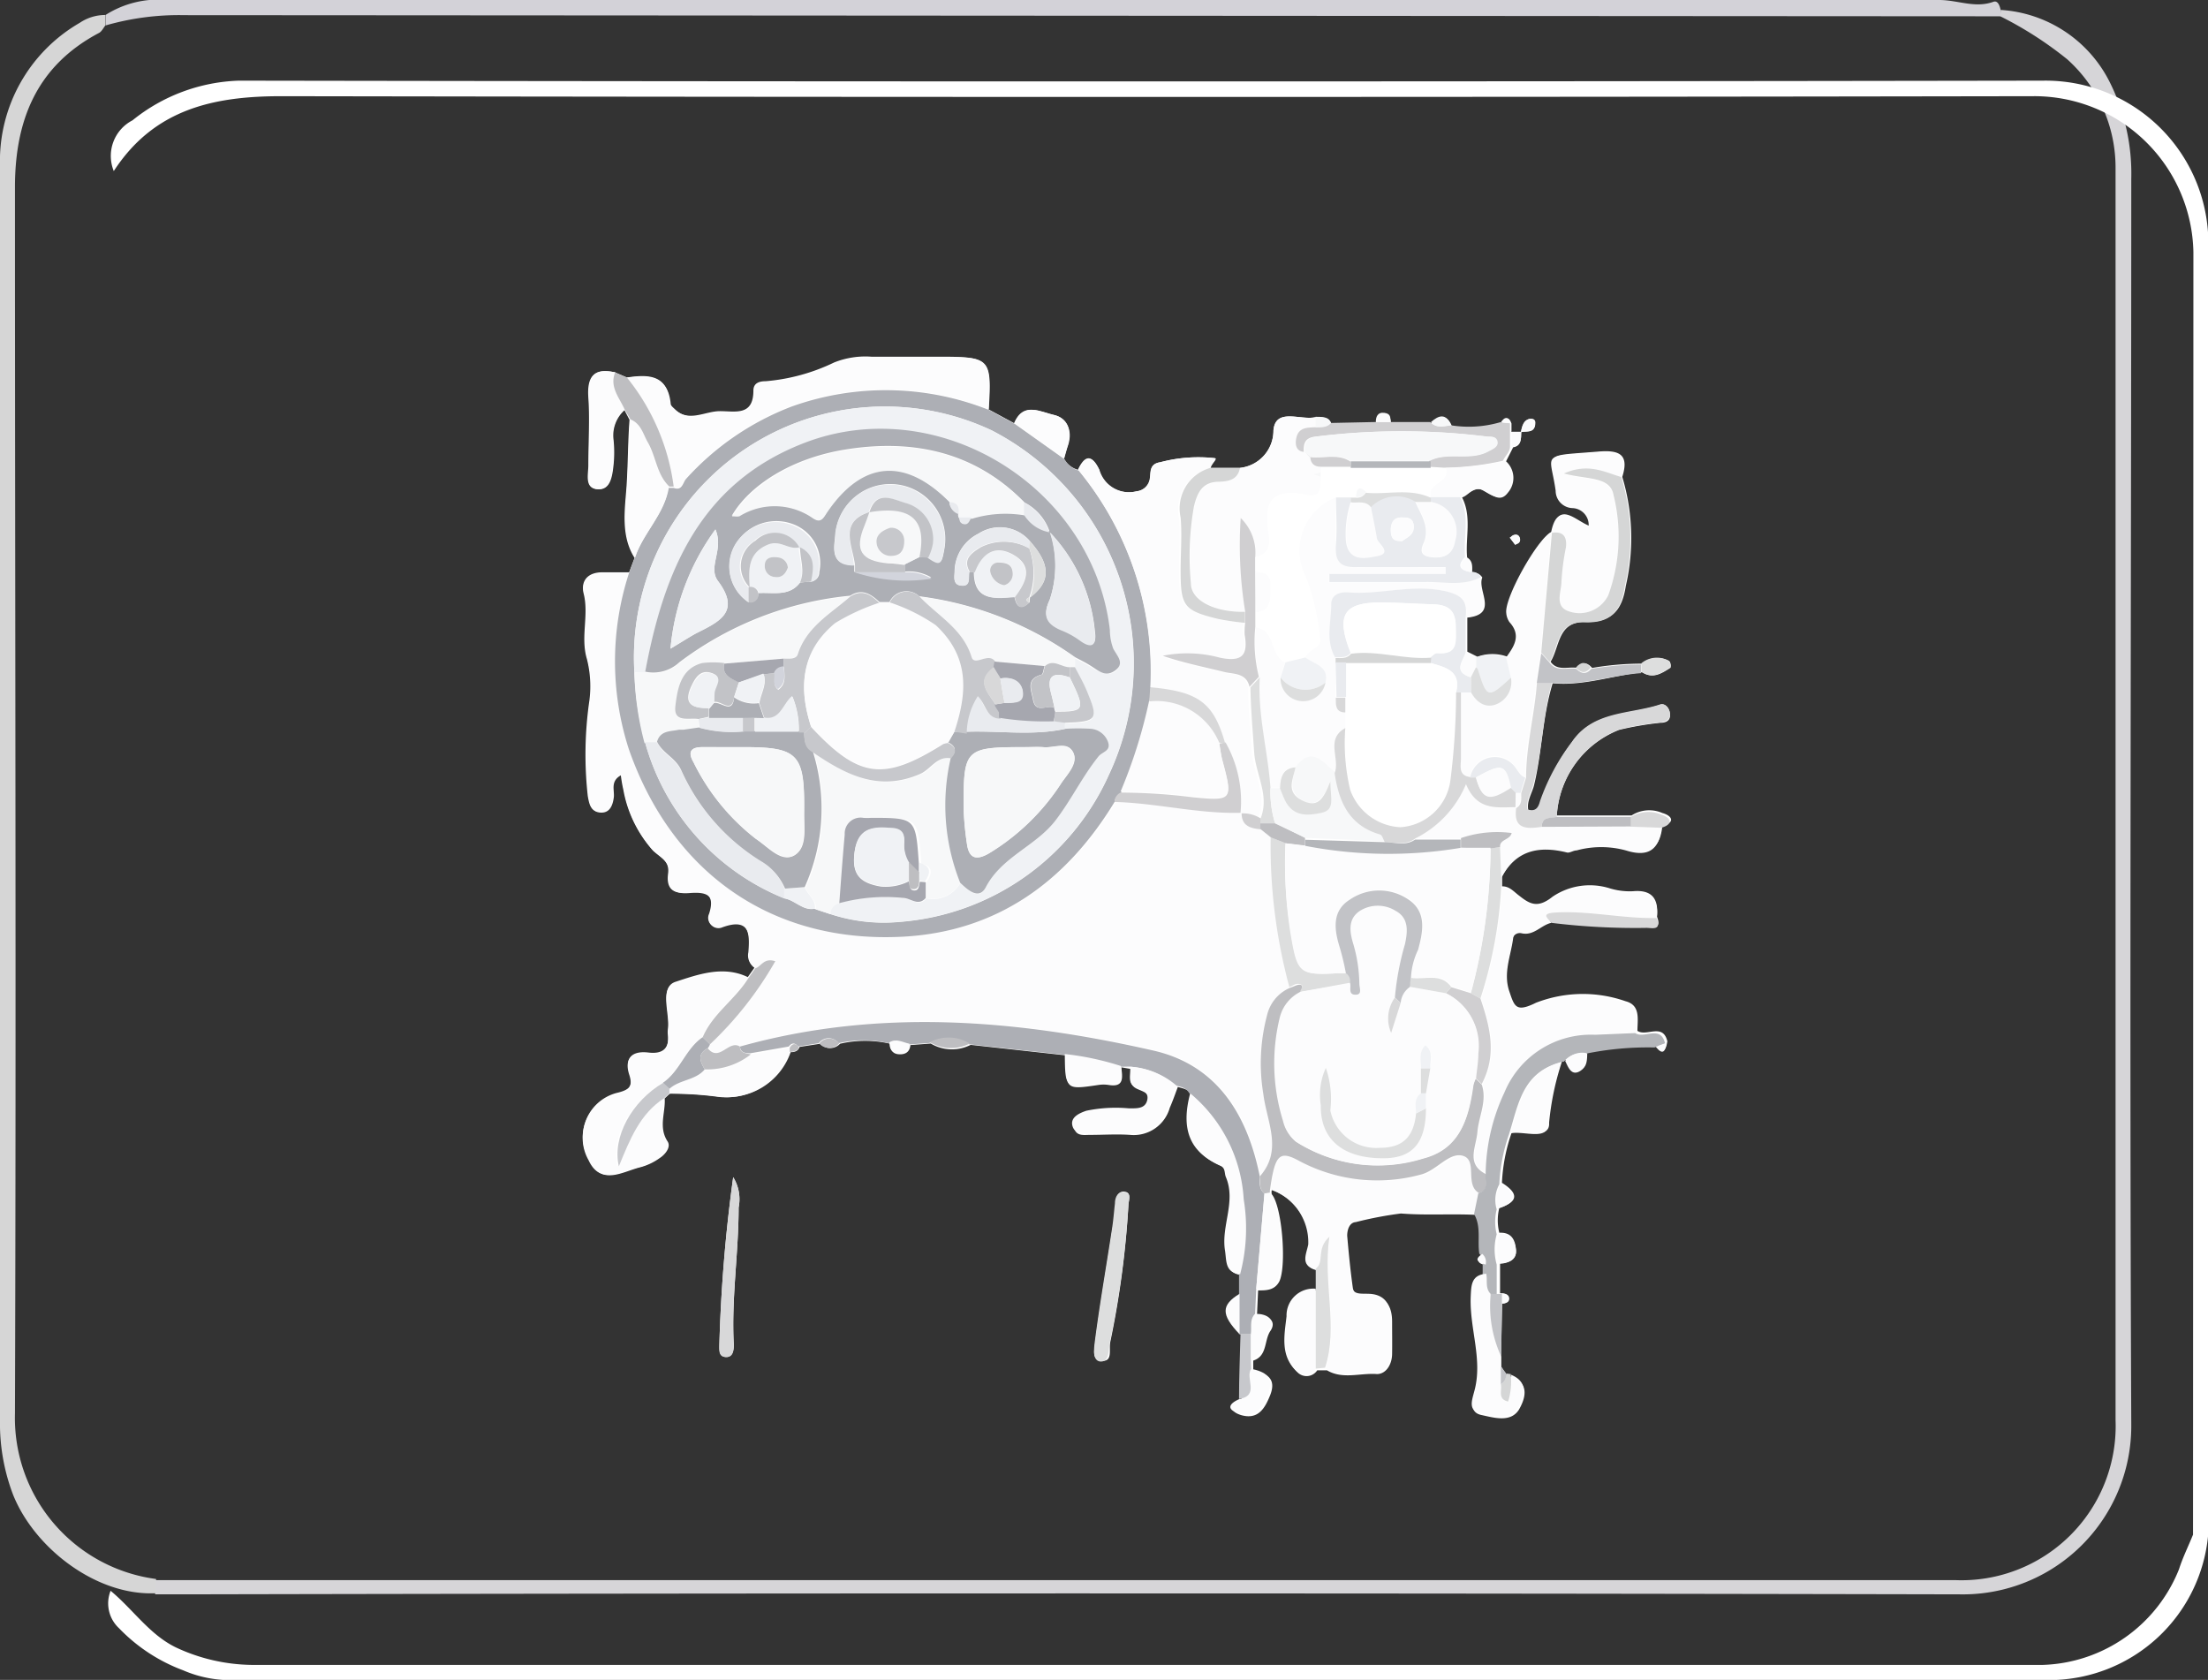 <svg xmlns="http://www.w3.org/2000/svg" viewBox="0 0 117.99 89.76"><rect x="0" y="0" width="117.99" height="89.76" fill="#333333" stroke="none"/><defs><style>.cls-1{fill:#d6d5d8;}.cls-2{fill:#d3d2d8;}.cls-3{fill:#d6d6d6;}.cls-4{fill:#fff;}.cls-5{fill:#fcfcfd;}.cls-6{fill:#adafb5;}.cls-7{fill:#bebec1;}.cls-8{fill:#e9ebef;}.cls-9{fill:#b4b6ba;}.cls-10{fill:#d5d6d6;}.cls-11{fill:#d8d8d9;}.cls-12{fill:#d0cfd1;}.cls-13{fill:#dddede;}.cls-14{fill:#c2c3c7;}.cls-15{fill:#c7c8cc;}.cls-16{fill:#f0f2f5;}.cls-17{fill:#f7f8f9;}.cls-18{fill:#a6a7af;}.cls-19{fill:#d2d4dc;}</style></defs><title>Recurso 8</title><g id="Capa_2" data-name="Capa 2"><g id="Capa_1-2" data-name="Capa 1"><path class="cls-1" d="M106.91.53a7,7,0,0,1,5.84,3.88,10.92,10.92,0,0,1,1.14,5.15c0,22.18-.1,44.35,0,66.53a9,9,0,0,1-9.17,9.1q-47.41-.1-94.82,0c-.54,0-1.08,0-1.61,0v-.76H10.6q46.94,0,93.88,0a8.24,8.24,0,0,0,8.57-8.55q0-33.46,0-66.92a7.77,7.77,0,0,0-2.58-5.79A19.67,19.67,0,0,0,106.89.87Z"/><path class="cls-2" d="M106.91.53l0,.34c-.45,0-.89,0-1.34,0L9.85.81a14.2,14.2,0,0,0-4.21.55V.8A5.25,5.25,0,0,1,8.93,0H69.2c11.48,0,23,0,34.42,0,1,0,1.91.45,2.89.1C106.76,0,106.86.31,106.91.53Z"/><path class="cls-3" d="M5.63.8v.56c-.11.14-.2.33-.34.4C2,3.5.8,6.37.8,10c0,21.84.07,43.68,0,65.52a8.68,8.68,0,0,0,7.54,8.85v.76C5.14,85.29,1.83,82.7.7,79.87a10.67,10.67,0,0,1-.7-4q0-33.48,0-67A8.53,8.53,0,0,1,4.26,1.22,2.45,2.45,0,0,1,5.63.8Z"/><path class="cls-4" d="M81.28,23.09c.29-.06.66.06.75-.36,0-.18-.06-.38-.27-.35s-.42.28-.48.7h-.51l0-.45c-.14-.39-.32-.35-.52,0a6.13,6.13,0,0,1-2.66.15c-.26-.66-.65-.56-1.08-.17H74.32c0-.22-.06-.46-.34-.49s-.43.22-.46.5l-2.39,0c-.18-.36-.51-.32-.83-.33-.79.19-2.14-.53-2.25.71a2,2,0,0,1-1.79,2H64.68c0-.21.41-.49.21-.52a7.91,7.91,0,0,0-2.9.22c-.67.12-.46.66-.58,1a.79.79,0,0,1-.68.55,1.65,1.65,0,0,1-2-1.15c-.36-.78-.73-.85-1.13,0a1.22,1.22,0,0,1-.75-.6c.07-.25.15-.5.22-.75.19-.75,0-1.41-.77-1.58s-1.62-.71-2.11.44l-1.37-.74c.16-2.73.08-2.81-2.63-2.81-1.21,0-2.41,0-3.62,0a4.49,4.49,0,0,0-2,.31,10.39,10.39,0,0,1-3.66,1c-.34,0-.65.1-.65.5,0,1.39-1,1.09-1.81,1.1s-1.66.62-2.43-.12c-.09-.09-.23-.2-.24-.31C35.69,20,34.63,20,33.5,20.17l-.63-.27c-1.15-.25-1.51.23-1.43,1.35s0,2.41,0,3.61c0,.49-.23,1.27.54,1.28.61,0,.71-.7.77-1.23a6.57,6.57,0,0,0,0-1.47,1.82,1.82,0,0,1,.61-1.54l.28.53c-.09,1.18-.08,2.38-.16,3.56s-.33,2.63.43,3.82l-.29.77H32.18c-.76,0-1.14.44-1,1.1.31,1.16-.17,2.34.18,3.52a5.91,5.91,0,0,1,.14,2.2,20.09,20.09,0,0,0-.09,5.14c.08.43.15.83.66.84s.63-.36.69-.81-.21-.88.41-1.2a7.51,7.51,0,0,0,.14.83,6.59,6.59,0,0,0,1.58,3.24c.45.4.9.58.81,1.24-.11.85.31,1.1,1.09,1s1.48,0,1.1,1.15a.51.51,0,0,0,.67.68c1.47-.52,1.52.32,1.43,1.38a.78.78,0,0,0,.33.81l-.36.51c-1.32-.64-2.69-.13-3.86.25-.89.29-.24,1.68-.4,2.57v.13c.1.8-.22,1.18-1.05,1.08s-1.3.25-1,1.14c.2.64,0,.84-.62,1A2.42,2.42,0,0,0,31.5,62c.63,1.39,1.79.59,2.75.36a3.15,3.15,0,0,0,1-.48c.31-.2.61-.59.43-.88-.51-.77-.11-1.54-.16-2.31l.28-.26a19.21,19.21,0,0,1,2.51.15,3.58,3.58,0,0,0,3.94-2.36c.21,0,.4-.05.48-.28l1.1-.17a.72.72,0,0,0,1.06,0,5.92,5.92,0,0,1,2.68,0c0,.27.09.53.44.56s.6-.1.64-.49l1.09-.08a2.21,2.21,0,0,0,2.13.07l5.08.56c0,1.85,0,1.84,1.76,1.58a1.81,1.81,0,0,1,.52,0c.86.15.75-.41.69-.94l.52.09c0,.37-.17.83.32,1.06.32.15.76.24.62.7s-.63.4-1,.42a7.71,7.71,0,0,0-2.25.13c-.35.12-.85.24-.75.77s.51.44.87.44c.71,0,1.43-.05,2.14,0a2,2,0,0,0,2.12-1.45c.16-.36.29-.74.43-1.11.28.08.58.12.74.41-.51,1.93,0,3.13,1.56,3.81.31.14.25.42.35.65.55,1.31-.26,2.6-.05,3.91.09.57,0,1.19.81,1.27l0,1.07c-1,.6-1,1.12,0,2.16l.08,0-.08,3.48c-.64.29-.62.6,0,.78.89.24,1.24-.37,1.52-1.06.36-.9-.17-1.18-.9-1.33v-.53c.77-.25.57-1.08.92-1.59s-.11-.86-.72-.82l.06-1.34c.44,0,.87,0,1.13-.47.4-.81.16-4-.4-4.67a.55.55,0,0,1,0-.22,3,3,0,0,1,2,2.94c-.1.53-.46,1.14.43,1.35l0,1.07a1.43,1.43,0,0,0-1.56,1.47c-.11,1-.35,2.08.5,2.9a.68.68,0,0,0,1.06-.1h.52c.85.5,1.78.13,2.67.2.48,0,.8-.5.81-1.06s0-1.16,0-1.74c0-.85-.34-1.36-1.24-1.4-.34,0-.79.07-.86-.42-.13-.92-.22-1.85-.3-2.77,0-.34.13-.71.46-.73a19.86,19.86,0,0,1,2.41-.46c1.39.11,2.76,0,4.14.08.39.67.17,1.42.28,2.12-.48.37-.23.5.18.57l0,.54c-.82.06-.8.65-.82,1.26-.06,1.65.65,3.28.2,5-.13.51-.33,1.06.33,1.2s1.55.42,2-.29c.29-.51.63-1.36-.37-1.76l-.24,0L80.21,73v-.53l.06-2.82c.17,0,.36-.06.35-.27s-.2-.24-.36-.28l-.1,0,0-1.61c.48,0,.9-.17.85-.73s-.27-.92-.89-.89a2.72,2.72,0,0,1,0-1.33c1.07-.34,1-.8.14-1.34a9.37,9.37,0,0,1,.52-2.68c.72-.16,2.06.39,2-.53a14.79,14.79,0,0,1,.69-3.28.3.3,0,0,1,.22-.06c.15.31.3.68.72.54s.4-.58.41-1a16.48,16.48,0,0,1,3.71-.34c.4.51.5.2.57-.21-.24-1-1.12-.23-1.6-.56,0-.6.18-1.37-.63-1.58a6.91,6.91,0,0,0-4.79.08c-1.07.53-1.15.2-1.42-.59-.35-1,.08-1.92.2-2.87a.41.41,0,0,1,.51-.33c.65.14,1-.44,1.58-.56a36.78,36.78,0,0,0,5,.27c.3,0,.89.2.59-.53.1-.93-.25-1.44-1.27-1.35a3.64,3.64,0,0,1-1.3-.17,3.55,3.55,0,0,0-3,.46c-.81.65-1.23.39-1.8-.06-.28-.21-.51-.5-.9-.49v-.53c.77-1.49,2-1.74,3.51-1.37.15,0,.34-.07.52-.11a5,5,0,0,1,2.63,0c1.17.37,1.78,0,1.9-1.21.73-.2.51-.56,0-.7a1.75,1.75,0,0,0-1.64.13h-4A5.27,5.27,0,0,1,86.52,39a16.61,16.61,0,0,1,2.22-.38c.3,0,.54-.12.5-.48s-.28-.57-.53-.48c-1.62.55-3.58.35-4.71,2a11.43,11.43,0,0,0-1.66,3.17c-.08.29-.19.61-.67.46-.1-.47.2-.92.3-1.31.44-1.81.45-3.68,1-5.47,1.64.15,3.19-.41,4.79-.59.58.38,1.05.05,1.51-.24a.42.42,0,0,0-.06-.35,1.3,1.3,0,0,0-1.47.13,15.75,15.75,0,0,0-2.66.23c-.28-.32-.54-.33-.79,0-.48-.09-1.06.19-1.43-.33.5-.82.38-2.18,1.88-2.12,1.32,0,1.93-.54,2.14-1.94a11.37,11.37,0,0,0-.19-5.82c.4-1.25-.22-1.44-1.29-1.35-3.07.25-2.49,0-2.2,2.05a.93.93,0,0,0,.91.93.9.9,0,0,1,.85,1c-.79-.29-1.68-1.4-2,.28-.76.4-2.5,3.52-2.4,4.32a1,1,0,0,0,.17.49c.65.71.25,1.3-.18,1.89a2.32,2.32,0,0,0-1.6,0l-.54-.27V33c1.7-.18.51-1.44.8-2.14a.57.57,0,0,0-.54-.27c0-.29.05-.61-.27-.8-.1-1.07.26-2.18-.27-3.21.38-.12.61-.67,1.16-.37s.9.64,1.3.1a1.2,1.2,0,0,0-.11-1.66l.38-.75C81.31,23.83,81.28,23.44,81.28,23.09ZM117.19,82c-.25.62-.55,1.22-.75,1.85a8.11,8.11,0,0,1-7.27,5.11H13.43a9.82,9.82,0,0,1-4-.92C8,87.36,7.12,86,5.91,85a1.81,1.81,0,0,0,.45,2,9.22,9.22,0,0,0,3.43,2.25,6.33,6.33,0,0,0,2.73.52q48.54,0,97.08,0A8.53,8.53,0,0,0,118,82V13.44a8.7,8.7,0,0,0-8.82-9.13q-48.21.08-96.42,0A9.52,9.52,0,0,0,7.08,6.43a2.14,2.14,0,0,0-1,2.71c2.14-3.29,5.29-4,8.94-4q46.8.08,93.61,0a8.5,8.5,0,0,1,8.58,8.33Q117.2,47.7,117.19,82ZM60.3,64.39c0-.27.21-.7-.26-.72-.3,0-.39.3-.43.58,0,.49-.09,1-.17,1.45-.3,2-.64,3.93-.9,5.9,0,.37-.3,1.05.32,1.11s.39-.58.47-1A49.44,49.44,0,0,0,60.3,64.39ZM39.18,62.9a82.51,82.51,0,0,0-.74,9c0,.27,0,.6.36.61s.42-.4.41-.69c-.13-2.44.26-4.86.26-7.3A2.23,2.23,0,0,0,39.18,62.9Zm41.5-34.17.29.38c.08-.06.22-.11.25-.2s0-.35-.22-.34S80.79,28.67,80.68,28.73Z"/><path class="cls-5" d="M40.36,51.74a.78.78,0,0,1-.33-.81c.09-1.06,0-1.9-1.43-1.38a.51.51,0,0,1-.67-.68c.38-1.14-.31-1.21-1.1-1.15s-1.2-.2-1.09-1c.09-.66-.36-.84-.81-1.24a6.59,6.59,0,0,1-1.58-3.24,7.51,7.51,0,0,1-.14-.83c-.62.32-.36.82-.41,1.2s-.19.83-.69.81-.58-.41-.66-.84a20.09,20.09,0,0,1,.09-5.14,5.91,5.91,0,0,0-.14-2.2c-.35-1.18.13-2.36-.18-3.52-.18-.66.2-1.11,1-1.1h1.47a15.24,15.24,0,0,0,0,9.42c2.31,6.64,7.62,10.42,14.64,10,5-.27,8.72-2.94,11.31-7.2,2.25.06,4.46.64,6.73.58h0c0,.67.51.8,1,.85l.6.48a29.06,29.06,0,0,0,1,8,2.11,2.11,0,0,0-1.23,1.46,10,10,0,0,0-.2,4.22c.18,1.48,1.06,3-.19,4.4-.63-3.3-2.28-5.94-5.66-6.72-7.33-1.67-14.73-2.29-22.12-.22-.6-.38-1.1.86-1.72.09a.72.72,0,0,0,.12-.21,19,19,0,0,0,3.49-4.44C40.81,51.16,40.68,51.65,40.36,51.74Z"/><path class="cls-6" d="M59.56,42.85c-2.59,4.26-6.28,6.93-11.31,7.2-7,.37-12.33-3.41-14.64-10a15.24,15.24,0,0,1,0-9.42c.1-.26.19-.52.29-.77.43-1.35,1.6-2.34,1.81-3.79H36c.46.18.49-.29.66-.48a14.62,14.62,0,0,1,5.65-3.87,14.92,14.92,0,0,1,10.55.19l1.37.74,2.66,1.89a1.22,1.22,0,0,0,.75.6,16.94,16.94,0,0,1,3.85,11.62l-.06.76a27,27,0,0,1-1.53,4.87A.56.56,0,0,0,59.56,42.85ZM41.9,48c.57.09,1,.67,1.61.56l.79.26a9.12,9.12,0,0,0,3.8.44,13.37,13.37,0,0,0,11.15-7.84A14,14,0,0,0,53,23,13.41,13.41,0,0,0,33.9,35.93a16.19,16.19,0,0,0,.57,3.73A12.62,12.62,0,0,0,41.9,48Z"/><path class="cls-5" d="M61.47,36.72A16.94,16.94,0,0,0,57.62,25.1c.4-.82.77-.75,1.13,0a1.65,1.65,0,0,0,2,1.15.79.79,0,0,0,.68-.55c.12-.38-.09-.92.58-1a7.91,7.91,0,0,1,2.9-.22c.2,0-.18.31-.21.52A2.25,2.25,0,0,0,63,27.64c.09.92,0,1.86,0,2.8,0,1.92.19,2.17,2,2.62a13.87,13.87,0,0,0,1.44.21,3.75,3.75,0,0,0,0,.67c.2,1.11-.15,1.48-1.33,1.23a6.67,6.67,0,0,0-3.05-.1c1.07.37,2.18.59,3.27.86.52.13,1.2,0,1.37.8,0,1.14.11,2.29.19,3.43s.85,2.33.33,3.56a1.75,1.75,0,0,0-1.06-.3h0a6.39,6.39,0,0,0-.8-3.76C64.85,37.54,64.06,37,61.47,36.72Z"/><path class="cls-5" d="M78.93,64.83c-1.38,0-2.75,0-4.14-.08a19.86,19.86,0,0,0-2.41.46c-.33,0-.49.39-.46.73.08.92.17,1.85.3,2.77.07.49.52.4.86.42.9,0,1.26.55,1.24,1.4,0,.58,0,1.16,0,1.74s-.33,1.09-.81,1.06c-.89-.07-1.82.3-2.67-.2.72-2.26-.13-4.52.23-7-.71.66-.24,1.34-.73,1.71-.89-.21-.53-.82-.43-1.35a3,3,0,0,0-2-2.94c.26-1.84.49-2.08,1.5-1.55a8.85,8.85,0,0,0,6.63.79c.8-.21,1.4-1.08,2.1-1,.93.15.14,1.5.92,2Z"/><path class="cls-5" d="M82.9,49.31c-.55.12-.93.7-1.58.56a.41.41,0,0,0-.51.33c-.12.95-.55,1.87-.2,2.87.27.79.35,1.12,1.42.59a6.91,6.91,0,0,1,4.79-.08c.81.21.6,1,.63,1.58l-2.14.09a5,5,0,0,0-4.85,3.09,10.48,10.48,0,0,0-1,4.37c-1.09-.55-.53-1.49-.46-2.26s.53-1.65.23-2.53c.83-1.54.44-3.06-.08-4.57a22.88,22.88,0,0,0,1.12-5.91c.39,0,.62.28.9.49.57.45,1,.71,1.8.06a3.55,3.55,0,0,1,3-.46,3.64,3.64,0,0,0,1.3.17c1-.09,1.37.42,1.27,1.35-1.82,0-3.6-.4-5.43-.29C82.36,48.81,82.66,49,82.9,49.31Z"/><path class="cls-6" d="M39.54,55.92c7.39-2.07,14.79-1.45,22.12.22,3.38.78,5,3.42,5.66,6.72,0,.31-.06.67.25.91l-.44,5.09-.06,1.34c-.31.31-.17.72-.23,1.09l-.55,0-.08,0,0-2.16,0-1.07a9.57,9.57,0,0,0,.19-4,7.94,7.94,0,0,0-2.86-5.66c-.16-.29-.46-.33-.74-.41a4.16,4.16,0,0,0-2.47-1L59.87,57a15,15,0,0,0-3-.64l-5.08-.56a2.13,2.13,0,0,0-2.13-.07l-1.09.08c-.36,0-.7-.31-1.08-.07a5.92,5.92,0,0,0-2.68,0,.66.66,0,0,0-1.06,0l-1.1.18c-.18-.23-.35-.2-.5,0l-2.06.36C39.88,56.27,39.58,56.28,39.54,55.92Z"/><path class="cls-5" d="M79.14,30.84c-.29.7.9,2-.8,2.14.1-.87-.14-1.19-1.16-1.41-1.77-.37-3.44.23-5.15.08-.44,0-.87.15-.87.62,0,.95-.32,1.94.2,2.85v2.16c0,.38,0,.78.53.79v.8c-1.08.59-.27,1.63-.57,2.41-.64-.53-1.24-1.43-2.11-.28-.68,0-.81.52-.83,1.08h-.51c-.14-2-.69-3.9-.57-5.9a7.75,7.75,0,0,1-.19-2.67c1.07.17.73,1.51,1.56,1.87l-.26.81a1.21,1.21,0,0,0,2.4.27c.2-.88-.6-1-1.07-1.34.12-.45.85-.51.77-1a12.4,12.4,0,0,0-.75-3.3,3.05,3.05,0,0,1,1.6-4.26c0,.84,0,1.69,0,2.53s.24,1.28,1.19,1.23c1.56-.06,3.11,0,4.67,0v.37H71v.43c1.7,0,3.4,0,5.1,0C77.13,31.07,78.17,31.35,79.14,30.84Z"/><path class="cls-5" d="M52.84,21.87a14.92,14.92,0,0,0-10.55-.19,14.62,14.62,0,0,0-5.65,3.87c-.17.19-.2.66-.66.48a11.6,11.6,0,0,0-2.48-5.85c1.13-.14,2.19-.15,2.34,1.39,0,.11.15.22.24.31.77.74,1.62.13,2.43.12s1.81.29,1.81-1.1c0-.4.31-.48.65-.5a10.39,10.39,0,0,0,3.66-1,4.49,4.49,0,0,1,2-.31c1.21,0,2.41,0,3.62,0C52.92,19.06,53,19.14,52.84,21.87Z"/><path class="cls-5" d="M66.26,25a2,2,0,0,0,1.79-2c.11-1.24,1.46-.52,2.25-.71v.56c-.44,0-.91,0-1,.58-.08.39,0,.7.49.74l.26.28c0,.35.23.49.55.52v.27l-.35.13.35.14c0,.47.06,1.08-.74.93-1.74-.35-2.37.25-2.06,2,.12.66,0,1.15-.7,1.32a2.58,2.58,0,0,0-.78-2.06,21.94,21.94,0,0,0,.24,5c-1.55,0-2.85-.57-2.89-1.52a15.26,15.26,0,0,1,.16-4.1c.19-.8.48-1.29,1.36-1.33C65.64,25.71,66.15,25.63,66.26,25Z"/><path class="cls-5" d="M35.47,58.68c.05.77-.35,1.54.16,2.31.18.29-.12.68-.43.88a3.15,3.15,0,0,1-1,.48c-1,.23-2.12,1-2.75-.36a2.42,2.42,0,0,1,1.56-3.55c.6-.18.82-.38.62-1-.29-.89.14-1.25,1-1.14s1.15-.28,1.05-1.08v-.13c.16-.89-.49-2.28.4-2.57,1.17-.38,2.54-.89,3.86-.25-.72,1.13-1.91,1.9-2.45,3.17-.92.62-1.2,1.8-2.12,2.43-1.68,1-2.75,2.91-2.38,4.47C33.64,60.88,34.18,59.51,35.47,58.68Z"/><path class="cls-5" d="M80.48,35.13c.43-.59.83-1.18.18-1.89a1,1,0,0,1-.17-.49c-.1-.8,1.64-3.92,2.4-4.32l0,0-.57,6.4-.24,1.58c-.12,1.7-.61,3.36-.58,5.08-.31-.11-.41-.42-.61-.64a1.35,1.35,0,0,0-2.34.64c-.66-.09-.49-.61-.5-1,0-1.18,0-2.35,0-3.52h.54c.29.48.7.83,1.27.66a1.28,1.28,0,0,0,.86-1.45Z"/><path class="cls-5" d="M82.89,28.43c.34-1.68,1.23-.57,2-.28a.9.9,0,0,0-.85-1,.93.93,0,0,1-.91-.93c-.29-2.06-.87-1.8,2.2-2.05,1.07-.09,1.69.1,1.29,1.35-.89-.26-1.76-.77-3.07-.19,1.21.33,2.47.16,2.65,1.14a9.19,9.19,0,0,1-.28,5.37,1.71,1.71,0,0,1-2.06.87c-.85-.25-.42-1.05-.44-1.6a13.07,13.07,0,0,1,.24-1.84c.06-.54-.13-.87-.75-.77Z"/><path class="cls-7" d="M67.57,63.77c-.31-.24-.21-.6-.25-.91,1.25-1.41.37-2.92.19-4.4a10,10,0,0,1,.2-4.22,2.11,2.11,0,0,1,1.23-1.46c.2-.06.43-.21.58-.15s0,.27,0,.41a2.09,2.09,0,0,0-1.09,1.29,10.29,10.29,0,0,0,.17,5.53A2,2,0,0,0,69.25,61a8.14,8.14,0,0,0,6.79.91c2-.51,2.43-2.16,2.67-3.9a2,2,0,0,1,.14-.38l.33.32c.3.88-.16,1.69-.23,2.53s-.63,1.71.46,2.26c-.07.37.22.87-.39,1-.78-.47,0-1.82-.92-2-.7-.12-1.3.75-2.1,1A8.85,8.85,0,0,1,69.37,62c-1-.53-1.24-.29-1.5,1.55a.55.55,0,0,0,0,.22Z"/><path class="cls-8" d="M79.14,30.84c-1,.51-2,.23-3,.26-1.7,0-3.4,0-5.1,0v-.43h6.21v-.37c-1.56,0-3.11,0-4.67,0-1,.05-1.26-.32-1.19-1.23s0-1.69,0-2.53h.8v.25a5.48,5.48,0,0,0-.27,2.09c.11,1.13,1,.93,1.62.81.91-.16.11-.62,0-.95-.09-.56-.21-1.12-.32-1.69a1.9,1.9,0,0,1,2.39-.28c.26.64.72,1.2.55,2-.08.34-.53.89.31,1,.68.09,1.14-.15,1.25-.85a1.61,1.61,0,0,0-1.3-2.09v-.28l1.6,0c.53,1,.17,2.14.27,3.21-.43.44-.31.7.27.8A.57.57,0,0,1,79.14,30.84Zm-4.21-1.93c.24-.18.66-.32.62-.8s-.34-.46-.67-.46-.57.3-.56.69S74.42,28.94,74.93,28.91Z"/><path class="cls-9" d="M79,63.75c.61-.17.32-.67.39-1a10.48,10.48,0,0,1,1-4.37,5,5,0,0,1,4.85-3.09l2.14-.09c.48.33,1.36-.46,1.6.56l-.57.21a16.48,16.48,0,0,0-3.71.34,1.16,1.16,0,0,0-1.13.42.3.3,0,0,0-.22.06c-2,.52-2.22,2.25-2.71,3.81a9.37,9.37,0,0,0-.52,2.68,1.74,1.74,0,0,0-.14,1.34,2.72,2.72,0,0,0,0,1.33,3,3,0,0,0,0,1.62c0,.54,0,1.07,0,1.61h-.51c-.31-.31-.16-.72-.24-1.08l0-.54a.57.57,0,0,0-.18-.57c-.11-.7.11-1.45-.28-2.12Z"/><path class="cls-5" d="M88.78,44.23c-.12,1.21-.73,1.58-1.9,1.21a5,5,0,0,0-2.63,0c-.18,0-.37.15-.52.11-1.5-.37-2.74-.12-3.51,1.37l-.06-1.65c0-.42.53-.37.62-.75a6,6,0,0,0-2.71.27l-2.43,0a5.67,5.67,0,0,0,2.71-2.9C79,43.38,80,43.16,81,43.16c-.16,1.16.56,1.14,1.37,1h4.75Z"/><path class="cls-10" d="M82.93,28.47c.62-.1.81.23.75.77a13.07,13.07,0,0,0-.24,1.84c0,.55-.41,1.35.44,1.6a1.71,1.71,0,0,0,2.06-.87,9.19,9.19,0,0,0,.28-5.37c-.18-1-1.44-.81-2.65-1.14,1.31-.58,2.18-.07,3.07.19a11.37,11.37,0,0,1,.19,5.82c-.21,1.4-.82,2-2.14,1.94-1.5-.06-1.38,1.3-1.88,2.12l-.45-.5Z"/><path class="cls-11" d="M82.39,44.18c-.81.12-1.53.14-1.37-1h0c.33-.19.27-.5.27-.8l.26-.83c0-1.72.46-3.38.58-5.08l.8,0c-.5,1.79-.51,3.66-1,5.47-.1.39-.4.84-.3,1.31.48.15.59-.17.67-.46A11.43,11.43,0,0,1,84,39.64c1.13-1.67,3.09-1.47,4.71-2,.25-.09.49.19.53.48s-.2.44-.5.48a16.61,16.61,0,0,0-2.22.38,5.27,5.27,0,0,0-3.33,4.69C82.87,43.74,82.39,43.59,82.39,44.18Z"/><path class="cls-5" d="M63.6,58.42a7.94,7.94,0,0,1,2.86,5.66,9.57,9.57,0,0,1-.19,4c-.82-.08-.72-.7-.81-1.27-.21-1.31.6-2.6.05-3.91-.1-.23,0-.51-.35-.65C63.58,61.55,63.09,60.35,63.6,58.42Z"/><path class="cls-8" d="M78.61,37h-.8c.28-1.15-.55-1.34-1.35-1.57V35.1c.11-.07.22-.21.32-.2,1.13.1,1-.67,1-1.39s-.21-1.2-1.21-1.22-1.84-.09-2.76-.1c-2,0-2.45.65-1.64,2.7-.22.28-.53.22-.83.23-.52-.91-.2-1.9-.2-2.85,0-.47.43-.65.87-.62,1.71.15,3.38-.45,5.15-.08,1,.22,1.26.54,1.16,1.41v1.88c-.14.48-.7,1,.26,1.33Z"/><path class="cls-5" d="M79.42,68.06c.08.36-.07.77.24,1.08a6.42,6.42,0,0,0,.56,3.34V74c.08.32-.19.8.39.93a3.58,3.58,0,0,0,.14-1.47c1,.4.66,1.25.37,1.76-.42.71-1.31.43-2,.29s-.46-.69-.33-1.2c.45-1.67-.26-3.3-.2-5C78.62,68.71,78.6,68.12,79.42,68.06Z"/><path class="cls-5" d="M60.39,57a4.16,4.16,0,0,1,2.47,1c-.14.37-.27.75-.43,1.11a2,2,0,0,1-2.12,1.45c-.71-.06-1.43,0-2.14,0-.36,0-.78,0-.87-.44s.4-.65.75-.77a7.71,7.71,0,0,1,2.25-.13c.4,0,.88.05,1-.42s-.3-.55-.62-.7C60.22,57.87,60.44,57.41,60.39,57Z"/><path class="cls-5" d="M35.75,26c-.21,1.45-1.38,2.44-1.81,3.79-.76-1.19-.5-2.62-.43-3.82s.07-2.38.16-3.56c.57.21.67.78.93,1.23C35,24.42,35.07,25.38,35.75,26Z"/><path class="cls-12" d="M69.76,24.15c-.48,0-.57-.35-.49-.74.12-.58.59-.56,1-.58s.6,0,.83-.23l2.39-.05h2.94c.31.34.7.22,1.08.17a6,6,0,0,0,2.66-.16l.52.05c0,.15,0,.3,0,.45s0,.54,0,.81-.26.5-.38.75a15.15,15.15,0,0,1-3.15.37l-.8-.05v-.32c1-.51,2.14,0,3.12-.49.23-.13.53-.19.5-.52s-.32-.25-.53-.28a36.94,36.94,0,0,0-9.16,0c-.56.06-.64.37-.62.82Z"/><path class="cls-5" d="M33.39,21.9a1.82,1.82,0,0,0-.61,1.54,6.57,6.57,0,0,1,0,1.47c-.06.53-.16,1.24-.77,1.23-.77,0-.53-.79-.54-1.28,0-1.2.05-2.41,0-3.61s.28-1.6,1.43-1.35C32.56,20.69,33.11,21.26,33.39,21.9Z"/><path class="cls-5" d="M40.12,56.34,42.18,56c0,.07,0,.15,0,.23a3.58,3.58,0,0,1-3.94,2.36,19.21,19.21,0,0,0-2.51-.15c0-.08,0-.16,0-.24.55-.5,1.4-.45,1.89-1A3.77,3.77,0,0,0,40.12,56.34Z"/><path class="cls-10" d="M66.26,25c-.11.64-.62.72-1.1.74-.88,0-1.17.53-1.36,1.33a15.26,15.26,0,0,0-.16,4.1c0,.95,1.34,1.56,2.89,1.52,0,.2,0,.4,0,.59a13.87,13.87,0,0,1-1.44-.21c-1.86-.45-2-.7-2-2.62,0-.94.08-1.88,0-2.8A2.25,2.25,0,0,1,64.68,25Z"/><path class="cls-13" d="M60.3,64.39a49.44,49.44,0,0,1-1,7.36c-.08.38,0,1-.47,1s-.37-.74-.32-1.11c.26-2,.6-3.93.9-5.9.08-.48.12-1,.17-1.45,0-.28.13-.6.43-.58C60.51,63.69,60.32,64.12,60.3,64.39Z"/><path class="cls-11" d="M39.18,62.9a2.23,2.23,0,0,1,.29,1.62c0,2.44-.39,4.86-.26,7.3,0,.29,0,.7-.41.69s-.36-.34-.36-.61A82.51,82.51,0,0,1,39.18,62.9Z"/><path class="cls-5" d="M70.31,73.13a.68.68,0,0,1-1.06.1c-.85-.82-.61-1.92-.5-2.9a1.43,1.43,0,0,1,1.56-1.47Z"/><path class="cls-5" d="M77.26,25a15.15,15.15,0,0,0,3.15-.37,1.2,1.2,0,0,1,.11,1.66c-.4.54-.9.11-1.3-.1s-.78.25-1.16.37l-1.6,0C76.2,25.75,77.5,25.77,77.26,25Z"/><path class="cls-7" d="M33.39,21.9c-.28-.64-.83-1.21-.52-2l.63.27A11.67,11.67,0,0,1,36,26h-.23c-.68-.64-.71-1.6-1.15-2.36-.26-.45-.36-1-.93-1.23Z"/><path class="cls-5" d="M80.71,60.56c.49-1.56.74-3.29,2.71-3.81A14.79,14.79,0,0,0,82.73,60C82.77,61,81.43,60.4,80.71,60.56Z"/><path class="cls-5" d="M67.57,63.77l.29-.05c.56.66.8,3.86.4,4.67-.26.51-.69.46-1.13.47C67.28,67.16,67.42,65.47,67.57,63.77Z"/><path class="cls-13" d="M80.16,45.26l.06,1.65v.53a23.29,23.29,0,0,1-1.11,5.91l-.51-.28a30.13,30.13,0,0,0,1.05-7.73Z"/><path class="cls-13" d="M70.31,73.13V68.86c0-.35,0-.71,0-1.07.49-.37,0-1.05.73-1.71-.36,2.53.49,4.79-.23,7Z"/><path class="cls-5" d="M56.87,24.5l-2.66-1.89c.49-1.15,1.41-.6,2.11-.44s1,.83.77,1.58C57,24,56.94,24.25,56.87,24.5Z"/><path class="cls-7" d="M37.55,55.42c.54-1.27,1.73-2,2.45-3.17l.36-.51c.32-.09.45-.58,1.07-.38a19,19,0,0,1-3.49,4.44Z"/><path class="cls-14" d="M82.92,36.49l-.8,0,.24-1.58.45.5c.37.52,1,.24,1.43.33.28.29.54.29.79,0a15.75,15.75,0,0,1,2.66-.23c0,.15,0,.31,0,.46C86.11,36.08,84.56,36.64,82.92,36.49Z"/><path class="cls-5" d="M56.9,56.32a15,15,0,0,1,3,.64c.06.52.17,1.08-.69.93a1.81,1.81,0,0,0-.52,0C56.92,58.16,56.92,58.17,56.9,56.32Z"/><path class="cls-11" d="M82.9,49.31c-.24-.29-.54-.5.19-.55,1.83-.11,3.61.33,5.43.29.3.73-.29.51-.59.53A36.78,36.78,0,0,1,82.9,49.31Z"/><path class="cls-15" d="M35.77,58.18c0,.08,0,.16,0,.24l-.28.26c-1.29.83-1.83,2.2-2.42,3.64-.37-1.56.7-3.49,2.38-4.47Z"/><path class="cls-5" d="M66.86,73.14c.73.15,1.26.43.9,1.33-.28.69-.63,1.3-1.52,1.06-.65-.18-.67-.49,0-.78C67.34,74.58,66.52,73.63,66.86,73.14Z"/><path class="cls-16" d="M80.48,35.13c.09.36.17.72.26,1.08-1.24,1.13-1.27,1.12-1.77-.46,0,0-.07-.06-.1-.09v-.53A2.32,2.32,0,0,1,80.48,35.13Z"/><path class="cls-7" d="M82.39,44.18c0-.59.48-.44.8-.53h4c0,.17,0,.34,0,.51Z"/><path class="cls-15" d="M66.86,73.14c-.34.49.48,1.44-.65,1.61,0-1.16.05-2.32.08-3.48l.55,0,0,1.32Z"/><path class="cls-5" d="M66.87,72.61l0-1.32c.06-.37-.08-.78.23-1.09.61,0,1.07.3.72.82S67.64,72.36,66.87,72.61Z"/><path class="cls-11" d="M87.14,44.17c0-.17,0-.34,0-.51a1.75,1.75,0,0,1,1.64-.13c.47.14.69.5,0,.7Z"/><path class="cls-5" d="M80.12,67.53a3,3,0,0,1,0-1.62c.62,0,.84.4.89.89S80.6,67.51,80.12,67.53Z"/><path class="cls-14" d="M80.22,72.48a6.42,6.42,0,0,1-.56-3.34h.51l.09,0c0,.19,0,.37,0,.55Z"/><path class="cls-5" d="M66.24,69.13l0,2.16C65.24,70.25,65.25,69.73,66.24,69.13Z"/><path class="cls-13" d="M87.71,35.9c0-.15,0-.31,0-.46a1.3,1.3,0,0,1,1.47-.13.42.42,0,0,1,.06.35C88.76,36,88.29,36.28,87.71,35.9Z"/><path class="cls-7" d="M49.69,55.69a2.13,2.13,0,0,1,2.13.07A2.21,2.21,0,0,1,49.69,55.69Z"/><path class="cls-5" d="M80.05,64.58a1.74,1.74,0,0,1,.14-1.34C81,63.78,81.12,64.24,80.05,64.58Z"/><path class="cls-5" d="M83.64,56.69a1.16,1.16,0,0,1,1.13-.42c0,.38,0,.81-.41,1S83.79,57,83.64,56.69Z"/><path class="cls-5" d="M78.88,35.13v.53l-.27.53c-1-.28-.4-.85-.26-1.33Z"/><path class="cls-10" d="M80.73,73.42a3.58,3.58,0,0,1-.14,1.47c-.58-.13-.31-.61-.39-.93.23-.12.26-.34.29-.57Z"/><path class="cls-5" d="M47.52,55.7c.38-.24.72,0,1.08.07,0,.39-.27.52-.64.49S47.55,56,47.52,55.7Z"/><path class="cls-7" d="M43.78,55.76a.66.66,0,0,1,1.06,0A.72.72,0,0,1,43.78,55.76Z"/><path class="cls-5" d="M81.28,23.09c.06-.43.18-.67.48-.71s.31.17.27.35C81.94,23.15,81.57,23,81.28,23.09Z"/><path class="cls-17" d="M77.54,22.73c-.38.05-.77.17-1.08-.17C76.89,22.17,77.28,22.07,77.54,22.73Z"/><path class="cls-5" d="M80.79,23.88c0-.27,0-.54,0-.81h.51C81.28,23.44,81.31,23.83,80.79,23.88Z"/><path class="cls-10" d="M85,35.67c-.25.32-.51.32-.79,0C84.49,35.34,84.75,35.35,85,35.67Z"/><path class="cls-17" d="M71.13,22.6c-.23.27-.53.22-.83.23v-.56C70.62,22.28,71,22.24,71.13,22.6Z"/><path class="cls-5" d="M74.32,22.55h-.8c0-.27.09-.54.46-.49S74.28,22.33,74.32,22.55Z"/><path class="cls-5" d="M80.68,28.73c.11-.06.21-.16.32-.16s.27.18.22.34-.17.14-.25.2Z"/><path class="cls-5" d="M78.6,30.57c-.58-.1-.7-.36-.27-.8C78.65,30,78.59,30.28,78.6,30.57Z"/><path class="cls-7" d="M42.2,56.21c0-.08,0-.16,0-.23.15-.24.32-.27.5,0C42.6,56.16,42.41,56.2,42.2,56.21Z"/><path class="cls-5" d="M79.21,67a.57.57,0,0,1,.18.57C79,67.45,78.73,67.32,79.21,67Z"/><path class="cls-5" d="M80.28,69.66c0-.18,0-.36,0-.55.17,0,.37.07.37.28S80.45,69.63,80.28,69.66Z"/><path class="cls-5" d="M88.48,55.93l.57-.21C89,56.13,88.88,56.44,88.48,55.93Z"/><path class="cls-14" d="M80.49,73.39c0,.23-.06.45-.29.57,0-.32,0-.64,0-.95Z"/><path class="cls-5" d="M80.72,22.62l-.52-.05C80.4,22.27,80.58,22.23,80.72,22.62Z"/><path class="cls-13" d="M69.48,53c0-.14.25-.33,0-.41s-.38.09-.58.15a29.06,29.06,0,0,1-1-8l.79.31A22.68,22.68,0,0,0,69,49.93c.35,2.1.45,2.19,2.55,2.07h.4a.5.5,0,0,1,.22.55Z"/><path class="cls-12" d="M65.49,39.67a6.39,6.39,0,0,1,.8,3.76c-2.27.06-4.48-.52-6.73-.58a.56.56,0,0,1,.32-.5,31.11,31.11,0,0,1,3.85.25c2.14.21,2.14.14,1.61-1.87-.09-.34-.13-.7-.19-1Z"/><path class="cls-6" d="M35.77,58.18l-.34-.33c.92-.63,1.2-1.81,2.12-2.43l.39.38a.72.72,0,0,1-.12.21c-.58.31-.41.71-.16,1.13C37.17,57.73,36.32,57.68,35.77,58.18Z"/><path class="cls-7" d="M37.66,57.14c-.25-.42-.42-.82.16-1.13.62.77,1.12-.47,1.72-.09,0,.36.34.35.58.42A3.77,3.77,0,0,1,37.66,57.14Z"/><path class="cls-7" d="M68.71,45.06l-.79-.31-.6-.48,0-.31.79,0,1.63.81v.41Z"/><path class="cls-12" d="M67.35,44l0,.31c-.53-.05-1-.18-1-.85a1.75,1.75,0,0,1,1.06.3A1.93,1.93,0,0,1,67.35,44Z"/><path class="cls-16" d="M33.9,35.93A13.41,13.41,0,0,1,53,23a14,14,0,0,1,6.25,18.39A13.37,13.37,0,0,1,48.1,49.25a9.12,9.12,0,0,1-3.8-.44.55.55,0,0,1,.59-.58A9.33,9.33,0,0,1,48.3,48c.4,0,.8.5,1.21,0a1.66,1.66,0,0,0,1.8-.81c.39.37,1,.92,1.31.29.85-1.66,2.68-2.21,3.75-3.61.84-1.1,1.43-2.34,2.29-3.41.2-.25.7-.29.5-.8a1.07,1.07,0,0,0-.92-.68,11.73,11.73,0,0,0-1.33,0v-.32c1.73-.06,1.81-.17,1.17-1.7-.18-.44-.42-.85-.64-1.27v-.52c.31.17.63.33.93.52s.86.47,1.24.18.09-.75-.12-1.15a2.86,2.86,0,0,1-.18-1c-.9-7.64-9.17-12.73-16.31-10-5.58,2.14-7.54,6.85-8.52,12.22Z"/><path class="cls-17" d="M51.31,47.17a1.66,1.66,0,0,1-1.8.81c0-.28,0-.56,0-.84.3-.45.38-.85-.28-1-.17-2.46-.17-2.46-2.56-2.43a2.67,2.67,0,0,1-.4,0,.85.85,0,0,0-1,.89c-.11,1.22-.2,2.45-.29,3.67a.55.55,0,0,0-.59.58l-.79-.26c.05-.5-.41-.75-.55-1.15a10.22,10.22,0,0,0,.45-7.22c1.76,1.2,3.53,2.15,5.76,1.13.56-.25.89-1,1.64-.83A11.18,11.18,0,0,0,51.31,47.17Z"/><path class="cls-17" d="M33.9,35.93l.58,0a2.05,2.05,0,0,0,1.82-.5,18,18,0,0,1,9.12-3.56c-1.05.92-2.34,1.62-2.81,3.09-.09.28-.47.19-.72.23l-3.19.27a4.65,4.65,0,0,0-1.18,0c-1.15.32-1.32,1.37-1.43,2.3s.74.6,1.24.69l0,.49-.83.12h-.24c-.45.1-1,0-1.18.64h-.64A16.19,16.19,0,0,1,33.9,35.93Z"/><path class="cls-5" d="M65.15,39.68c.06.35.1.71.19,1,.53,2,.53,2.08-1.61,1.87a31.11,31.11,0,0,0-3.85-.25,27,27,0,0,0,1.53-4.87A3.62,3.62,0,0,1,65.15,39.68Z"/><path class="cls-8" d="M34.47,39.66h.64c.29.64,1,.86,1.31,1.56A11,11,0,0,0,40.64,46a3.11,3.11,0,0,1,1.27,1.44V48A12.62,12.62,0,0,1,34.47,39.66Z"/><path class="cls-11" d="M65.15,39.68a3.62,3.62,0,0,0-3.74-2.2l.06-.76c2.59.24,3.38.82,4,3Z"/><path class="cls-16" d="M41.9,48v-.51L43,47.4c.14.4.6.65.55,1.15C42.87,48.66,42.47,48.08,41.9,48Z"/><path class="cls-12" d="M66.54,33.27c0-.19,0-.39,0-.59a21.94,21.94,0,0,1-.24-5,2.58,2.58,0,0,1,.78,2.06c0,.27,0,.54,0,.8l0,2.15v.8a7.75,7.75,0,0,0,.19,2.67l-.5.54c-.17-.76-.85-.67-1.37-.8-1.09-.27-2.2-.49-3.27-.86a6.67,6.67,0,0,1,3.05.1c1.18.25,1.53-.12,1.33-1.23A3.75,3.75,0,0,1,66.54,33.27Z"/><path class="cls-13" d="M66.82,36.73l.5-.54c-.12,2,.43,3.93.57,5.9A5.79,5.79,0,0,0,68.14,44l-.79,0a1.93,1.93,0,0,0,0-.24c.52-1.23-.25-2.37-.33-3.56S66.84,37.87,66.82,36.73Z"/><path class="cls-12" d="M78.6,53.07l.51.28c.51,1.51.9,3,.07,4.57l-.33-.32c0-.43.07-.87.12-1.31a3.12,3.12,0,0,0-1.71-3.22l.3-.32Z"/><path class="cls-4" d="M76.46,35.43c.8.23,1.63.42,1.35,1.57a38.06,38.06,0,0,1-.28,4.65,2.88,2.88,0,0,1-2.68,2.53,3,3,0,0,1-2.68-2,10.79,10.79,0,0,1-.26-3.3v-.8l0-.79,0-1.85Z"/><path class="cls-4" d="M67.08,30.57c0-.26,0-.53,0-.8.74-.17.82-.66.7-1.32-.31-1.78.32-2.38,2.06-2,.8.15.69-.46.74-.93V25h5.89l.8.05c.24.77-1.06.75-.8,1.54v0c-1.13-.53-2.32-.16-3.48-.27-.42-.41-.48-.08-.54.26l-.26,0h-.8a3.05,3.05,0,0,0-1.6,4.26,12.4,12.4,0,0,1,.75,3.3c.08.5-.65.56-.77,1l-1.07.26c-.83-.36-.49-1.7-1.56-1.87v-.8c.89-.12.73-.81.76-1.41S67.61,30.54,67.08,30.57Z"/><path class="cls-17" d="M68.14,44a5.79,5.79,0,0,1-.25-1.89h.51c.11.25.19.51.32.74.45.76,1.22.7,1.9.56s.43-.8.47-1.68c-.39,1-.8,1.44-1.54,1s-.45-1.12-.32-1.75c.87-1.15,1.47-.25,2.11.28.22,1.53.77,2.8,2.43,3.28.11,0,.17.27.25.41l-4.25-.18Z"/><path class="cls-11" d="M74,45c-.08-.14-.14-.38-.25-.41-1.66-.48-2.21-1.75-2.43-3.28.3-.78-.51-1.82.57-2.41a10.79,10.79,0,0,0,.26,3.3,3,3,0,0,0,2.68,2,2.88,2.88,0,0,0,2.68-2.53A38.06,38.06,0,0,0,77.81,37h.26c0,1.17,0,2.34,0,3.52,0,.4-.16.92.5,1l.29,0c.33,1.2.7,1.31,1.87.54l.28.28,0,.79h0c-1,0-2.07.22-2.67-1.23a5.67,5.67,0,0,1-2.71,2.9C75.13,45.19,74.56,45,74,45Z"/><path class="cls-16" d="M68.69,35.39l1.07-.26c.47.36,1.27.46,1.07,1.34a1.68,1.68,0,0,1-2.4-.27Z"/><path class="cls-13" d="M69.23,41c-.13.63-.53,1.31.32,1.75s1.15,0,1.54-1c0,.88.28,1.52-.47,1.68s-1.45.2-1.9-.56c-.13-.23-.21-.49-.32-.74C68.42,41.52,68.55,41.05,69.23,41Z"/><path class="cls-10" d="M76.46,35.43H71.93l-.56,0v-.27c.3,0,.61.05.83-.23,1.44-.19,2.84.33,4.28.21Z"/><path class="cls-13" d="M68.43,36.2a1.68,1.68,0,0,0,2.4.27,1.21,1.21,0,0,1-2.4-.27Z"/><path class="cls-8" d="M71.37,35.39l.56,0c0,.62,0,1.23,0,1.85h-.51Z"/><path class="cls-11" d="M71.38,37.28h.51c0,.27,0,.53,0,.79C71.35,38.06,71.38,37.66,71.38,37.28Z"/><path class="cls-12" d="M72.18,24.94H70.57c-.32,0-.54-.17-.55-.52l0,0c.71.09,1.47-.2,2.14.24Z"/><path class="cls-17" d="M70.57,25.22v.27l-.35-.14Z"/><path class="cls-12" d="M70,24.43l-.26-.28h0l.28.26Z"/><path class="cls-8" d="M81,42.37l-.28-.28c-.29-1.28-.45-1.33-1.87-.54l-.29,0a1.35,1.35,0,0,1,2.34-.64c.2.22.3.53.61.64-.09.28-.18.55-.26.83Z"/><path class="cls-13" d="M78.6,36.19l.27-.53s.08.05.1.09c.5,1.58.53,1.59,1.77.46a1.28,1.28,0,0,1-.86,1.45c-.57.17-1-.18-1.27-.66Z"/><path class="cls-5" d="M77.26,53.07A3.12,3.12,0,0,1,79,56.29c0,.44-.08.88-.12,1.31a2,2,0,0,0-.14.38c-.24,1.74-.71,3.39-2.67,3.9A8.14,8.14,0,0,1,69.25,61a2,2,0,0,1-.69-1.11,10.29,10.29,0,0,1-.17-5.53A2.09,2.09,0,0,1,69.48,53l2.66-.49c.08.24,0,.65.28.65s.22-.35.22-.6a7.84,7.84,0,0,0-.35-2.2c-.18-.63-.24-1.27.38-1.68a1.8,1.8,0,0,1,1.91,0c.72.39.64,1.11.5,1.77a14.72,14.72,0,0,0-.54,2.86,1.92,1.92,0,0,0-.2,1.89l.51-1.6a1.14,1.14,0,0,1,.5-.86ZM76.2,58.42l.24-1.32c0-.4.2-.87-.27-1.25-.39.38-.19.84-.23,1.24v1.33c-.4.28-.24.7-.26,1.08-.12,1.27-.73,1.86-1.92,1.84a2.5,2.5,0,0,1-2.66-2,5.09,5.09,0,0,0-.24-2.27,3.48,3.48,0,0,0-.27,2c0,1.79,1.2,2.82,3.31,2.83,1.59,0,2.29-.81,2.31-2.67Z"/><path class="cls-5" d="M73.26,27.08c.11.57.23,1.13.32,1.69.06.33.86.79,0,.95-.63.12-1.51.32-1.62-.81a5.48,5.48,0,0,1,.27-2.09C72.54,26.87,73,26.71,73.26,27.08Z"/><path class="cls-5" d="M76.46,26.82a1.61,1.61,0,0,1,1.3,2.09c-.11.7-.57.94-1.25.85-.84-.1-.39-.65-.31-1,.17-.77-.29-1.33-.55-2Z"/><path class="cls-5" d="M74.93,28.91c-.51,0-.6-.23-.61-.57s.09-.7.56-.69.64.11.67.46S75.17,28.73,74.93,28.91Z"/><path class="cls-13" d="M76.46,26.82l-.81,0a1.9,1.9,0,0,0-2.39.28c-.29-.37-.72-.21-1.08-.26v-.25l.26,0a.53.53,0,0,0,.54-.26c1.16.11,2.35-.26,3.48.27Z"/><path class="cls-9" d="M74,45c.54,0,1.11.22,1.62-.14l2.43,0v.52a23.38,23.38,0,0,1-8.3-.1v-.41Z"/><path class="cls-7" d="M78.07,45.3v-.52a6,6,0,0,1,2.71-.27c-.09.38-.65.33-.62.75l-.51.08Z"/><path class="cls-5" d="M81,42.37h.25c0,.3.06.61-.27.8Z"/><path class="cls-4" d="M76.47,35.1c-1.44.12-2.84-.4-4.28-.21-.81-2-.41-2.72,1.64-2.7.92,0,1.84.07,2.76.1s1.2.41,1.21,1.22.12,1.49-1,1.39C76.69,34.89,76.58,35,76.47,35.1Z"/><path class="cls-17" d="M70,24.41l-.28-.26c0-.45.06-.76.62-.82a36.94,36.94,0,0,1,9.16,0c.21,0,.49,0,.53.28s-.27.39-.5.52c-1,.53-2.13,0-3.12.49l-4.27,0C71.51,24.21,70.75,24.5,70,24.41Z"/><path class="cls-9" d="M72.18,24.65l4.27,0V25H72.18Z"/><path class="cls-5" d="M78.07,45.3l1.58,0a30.13,30.13,0,0,1-1.05,7.73l-1-.32c-.57-.8-1.43-.38-2.16-.5a3.82,3.82,0,0,1,.38-1.5c.25-.93.47-2-.51-2.68a2.77,2.77,0,0,0-3.14,0c-.92.58-.86,1.55-.55,2.51A13.35,13.35,0,0,1,71.92,52h-.4c-2.1.12-2.2,0-2.55-2.07a22.68,22.68,0,0,1-.26-4.87l1.06.14A23.38,23.38,0,0,0,78.07,45.3Z"/><path class="cls-14" d="M71.92,52a13.35,13.35,0,0,0-.34-1.42c-.31-1-.37-1.93.55-2.51a2.77,2.77,0,0,1,3.14,0c1,.67.76,1.75.51,2.68a3.82,3.82,0,0,0-.38,1.5c0,.16,0,.32-.05.48a1.14,1.14,0,0,0-.5.86l-.31-.29a14.72,14.72,0,0,1,.54-2.86c.14-.66.22-1.38-.5-1.77a1.8,1.8,0,0,0-1.91,0c-.62.41-.56,1.05-.38,1.68a7.84,7.84,0,0,1,.35,2.2c0,.25.18.61-.22.6s-.2-.41-.28-.65A.5.5,0,0,0,71.92,52Z"/><path class="cls-6" d="M45.43,31.83a18,18,0,0,0-9.13,3.56,2.05,2.05,0,0,1-1.82.5c1-5.38,2.94-10.09,8.52-12.23,7.14-2.74,15.41,2.35,16.31,10a2.86,2.86,0,0,0,.18,1c.21.4.62.77.12,1.15s-.84.08-1.24-.18-.62-.35-.93-.52a18.38,18.38,0,0,0-8.32-3.25,1,1,0,0,0-1.59.31H47C46.55,31.75,46.07,31.42,45.43,31.83Zm9.61.09h0c1.12-.83,1.12-1.74,0-3a2.1,2.1,0,0,0-2.75-.41,2.29,2.29,0,0,0-1.28,2c0,.28-.11.7.3.77.58.09.43-.4.48-.72h.25c0,1.59,1.13,1.4,2.17,1.33.11.57.36.71.81.29Zm-6.69-1.38,0-.39.76-.38.47,0c.64.44.74.4.87-.36a2.94,2.94,0,1,0-5.8-.92c-.06.65-.38,1.72,1,1.7l0,.36a8.79,8.79,0,0,0,4.11.3A2.39,2.39,0,0,0,48.35,30.54Zm-5.6.59.54-.06a.48.48,0,0,0,.49-.5A2.22,2.22,0,0,0,42.36,28a2.53,2.53,0,0,0-3,1A2.3,2.3,0,0,0,40,32.18a.46.46,0,0,0,.52-.49C41.33,31.64,42.17,31.89,42.75,31.13ZM56.1,28.44a2.73,2.73,0,0,0-1.35-1.59c-2.66-2.73-6-3.41-9.58-2.83-2.86.46-5.11,1.9-6.06,3.53.14,0,.29.08.39,0a3.56,3.56,0,0,1,3.91.09c.47.33.59,0,.8-.33,1.88-2.74,4.15-2.91,6.52-.52a.72.72,0,0,0,.49.64.19.19,0,0,0,0,.18c.08.13.13.35.25.38s.33-.16.43-.35a6.08,6.08,0,0,1,2.81-.18,2,2,0,0,0,1.39.92,5.77,5.77,0,0,1,0,3.65c-.42.88-.13,1.31.66,1.63a4.32,4.32,0,0,1,.94.52c.62.46.92.3.81-.44A8.87,8.87,0,0,0,56.1,28.44ZM35.83,34.66c.6-.36,1-.61,1.35-.81,1.17-.6,2.45-1.12,1.19-2.8-.57-.75.33-1.68-.14-2.76A12.76,12.76,0,0,0,35.83,34.66Z"/><path class="cls-6" d="M51.31,47.17a11.18,11.18,0,0,1-.5-6.69c.32-.34.28-.62-.16-.82L51,39.1h.63c1.77-.07,3.56.23,5.32-.16a11.73,11.73,0,0,1,1.33,0,1.07,1.07,0,0,1,.92.68c.2.51-.3.55-.5.8-.86,1.07-1.45,2.31-2.29,3.41-1.07,1.4-2.9,1.95-3.75,3.61C52.29,48.09,51.7,47.54,51.31,47.17Zm3.48-7.25c-3.27,0-3.32.06-3.29,3.45a16.5,16.5,0,0,0,.17,1.71c.11.82.52.9,1.19.51a12,12,0,0,0,3.87-3.77c.34-.49.93-1.06.6-1.65s-1-.18-1.61-.25C55.42,39.89,55.1,39.92,54.79,39.92Z"/><path class="cls-17" d="M49.12,31.88a18.38,18.38,0,0,1,8.32,3.25v.52h-.27c-.44,0-.87-.47-1.33-.06l-2.68-.24c-.35-.53-1.1.28-1.26-.24C51.43,33.6,50.07,32.93,49.12,31.88Z"/><path class="cls-18" d="M49.47,47.14c0,.28,0,.56,0,.84-.41.47-.81,0-1.21,0a9.33,9.33,0,0,0-3.41.28c.09-1.22.18-2.45.29-3.67a.85.85,0,0,1,1-.89,2.67,2.67,0,0,0,.4,0c2.39,0,2.39,0,2.56,2.43,0,.18,0,.36,0,.55l-.55-.55A1.87,1.87,0,0,1,48.32,45c0-.6-.29-.7-.81-.74-1-.09-1.67.09-1.84,1.27s.27,1.65,1.39,1.84a2.75,2.75,0,0,0,1.51-.28c.06.18,0,.48.28.49s.25-.28.31-.47Z"/><path class="cls-8" d="M56.91,38.94c-1.76.39-3.55.09-5.32.16a3.76,3.76,0,0,1,.59-2c.46.45.45,1.23,1.22,1.2a14.38,14.38,0,0,0,2.93.18l.58.09Z"/><path class="cls-15" d="M56.91,38.62l-.58-.08c0-.17.05-.34.08-.51,1.57,0,1.61-.09.76-1.83v-.55h.27c.22.42.46.83.64,1.27C58.72,38.45,58.64,38.56,56.91,38.62Z"/><path class="cls-6" d="M43,47.4l-1.05.08A3.11,3.11,0,0,0,40.64,46a11,11,0,0,1-4.22-4.81c-.3-.7-1-.92-1.31-1.56.18-.61.73-.54,1.18-.64l.12,0,.12,0,.83-.12a6.54,6.54,0,0,0,2.37.2l.62,0h2.32l.31,0c0,.41,0,.81.43,1A10.22,10.22,0,0,1,43,47.4ZM39.7,39.92H37.56c-.63,0-.83.24-.5.81a11.7,11.7,0,0,0,3.33,4.09c.65.43,1.35,1.3,2.06.88s.51-1.43.52-2.23C43,40.28,42.69,39.92,39.7,39.92Z"/><path class="cls-15" d="M43.41,40.18c-.43-.23-.43-.63-.43-1h0l.27-.27.09-.07c2.56,2.75,3.88,2.92,7.06.92a1,1,0,0,1,.26-.06c.44.2.48.48.16.82-.75-.14-1.08.58-1.64.83C46.94,42.33,45.17,41.38,43.41,40.18Z"/><path class="cls-16" d="M49.14,46.65c0-.19,0-.37,0-.55.66.19.58.59.28,1l-.31-.06C49.15,46.94,49.15,46.79,49.14,46.65Z"/><path class="cls-15" d="M43,39.14l-.31,0a4.6,4.6,0,0,0-.34-1.91c-.54.4-.62,1.31-1.5,1.15l-.27-.8c.07-.52.42-1,.23-1.55l.58-.06c.05.29-.12.64.2.89.47-.35.3-.8.32-1.21v-.46c.25,0,.63.05.72-.23.47-1.47,1.76-2.17,2.81-3.09.65-.41,1.13-.08,1.57.37a11.43,11.43,0,0,0-2.36,1.09c-1.83,1.53-2,3.42-1.3,5.51l-.09.07-.27.27Z"/><path class="cls-14" d="M37.33,38.42c-.5-.09-1.35.23-1.24-.69s.28-2,1.43-2.3a4.65,4.65,0,0,1,1.18,0c-.13.65.34.84.79,1l-.25.77c-.12,1-.72.2-1.08.31,0-.18,0-.35,0-.53,0-.34.5-.77-.08-1s-.88.14-1.11.63c-.49,1,0,1.24.9,1.21v.48Z"/><path class="cls-18" d="M39.49,36.46c-.45-.2-.92-.39-.79-1l3.19-.27v.46a.53.53,0,0,0-.52.32l-.58.06Z"/><path class="cls-8" d="M37.33,38.42l.56-.09,1.86,0,0,.76a6.54,6.54,0,0,1-2.37-.2Z"/><path class="cls-8" d="M36.53,39l-.12,0-.12,0Z"/><path class="cls-5" d="M67.08,30.57c.53,0,.84.15.81.74s.13,1.29-.76,1.41C67.11,32,67.1,31.29,67.08,30.57Z"/><path class="cls-13" d="M75.35,52.73c0-.16,0-.32.05-.48.73.12,1.59-.3,2.16.5l-.3.32Z"/><path class="cls-17" d="M73,26.29a.53.53,0,0,1-.54.26C72.5,26.21,72.56,25.88,73,26.29Z"/><path class="cls-5" d="M78.88,41.55c1.42-.79,1.58-.74,1.87.54C79.58,42.86,79.21,42.75,78.88,41.55Z"/><path class="cls-13" d="M76.2,59.22c0,1.86-.72,2.68-2.31,2.67-2.11,0-3.34-1-3.31-2.83a3.48,3.48,0,0,1,.27-2,5.09,5.09,0,0,1,.24,2.27,2.5,2.5,0,0,0,2.66,2c1.19,0,1.8-.57,1.92-1.84Z"/><path class="cls-11" d="M74.54,53.3l.31.29-.51,1.6A1.92,1.92,0,0,1,74.54,53.3Z"/><path class="cls-16" d="M75.94,57.09c0-.4-.16-.86.23-1.24.47.38.22.85.27,1.25Z"/><path class="cls-16" d="M76.2,59.22l-.53.28c0-.38-.14-.8.26-1.08h.27Z"/><path class="cls-13" d="M76.2,58.42h-.27c0-.44,0-.88,0-1.33h.5Z"/><path class="cls-5" d="M43.33,38.8c-.65-2.09-.53-4,1.3-5.51A11.43,11.43,0,0,1,47,32.2h.54A9.81,9.81,0,0,1,50,33.4c1.81,1.67,1.67,3.62,1,5.7l-.31.56a1,1,0,0,0-.26.06C47.21,41.72,45.89,41.55,43.33,38.8Z"/><path class="cls-17" d="M51.23,27.65a.19.19,0,0,1,0-.18c.08-.4-.08-.62-.49-.64-2.37-2.39-4.64-2.22-6.52.52-.21.3-.33.66-.8.33a3.56,3.56,0,0,0-3.91-.09c-.1,0-.25,0-.39,0,1-1.63,3.2-3.07,6.06-3.53,3.6-.58,6.92.1,9.58,2.83l0,.65a6.13,6.13,0,0,0-2.82.18Z"/><path class="cls-16" d="M35.83,34.66a12.76,12.76,0,0,1,2.4-6.37c.47,1.08-.43,2,.14,2.76,1.26,1.68,0,2.2-1.19,2.8C36.79,34.05,36.43,34.3,35.83,34.66Z"/><path class="cls-8" d="M56.1,28.44a8.87,8.87,0,0,1,2.4,5.34c.11.74-.19.9-.81.44a4.32,4.32,0,0,0-.94-.52c-.79-.32-1.08-.75-.66-1.63a5.77,5.77,0,0,0,0-3.65Z"/><path class="cls-15" d="M51,39.1c.69-2.08.83-4-1-5.7a9.81,9.81,0,0,0-2.45-1.21,1,1,0,0,1,1.59-.31c1,1.05,2.31,1.72,2.78,3.23.16.52.91-.29,1.26.24l-.06.34c-1,.71-.31,1.32.11,2l0,.09.24.33v.29c-.77,0-.76-.75-1.22-1.2a3.76,3.76,0,0,0-.59,2Z"/><path class="cls-8" d="M45.63,30.22c-1.34,0-1-1-1-1.7a2.94,2.94,0,1,1,5.8.92c-.13.76-.23.8-.87.36a2.7,2.7,0,0,0,.25-.74,2,2,0,0,0-1.48-2.19c-.7-.21-1.54-.69-1.91.5h0C44.77,27.9,45.59,29.18,45.63,30.22Z"/><path class="cls-17" d="M49.13,29.77l-.76.38c-.31,0-.61-.08-.92-.09-1.43-.09-1.8-.66-1.26-2,.1-.24.18-.49.27-.74h0C48.69,27,49.55,27.78,49.13,29.77ZM47.57,28.2c-.39.13-.77.36-.73.79a.77.77,0,0,0,.93.7c.4,0,.57-.37.55-.76A.69.69,0,0,0,47.57,28.2Z"/><path class="cls-8" d="M40,32.18a2.3,2.3,0,0,1-.69-3.13,2.53,2.53,0,0,1,3-1,2.22,2.22,0,0,1,1.42,2.55.48.48,0,0,1-.49.5c.15-.72.24-1.42-.59-1.83h0a1.48,1.48,0,0,0-2.37-.35A1.58,1.58,0,0,0,40,31.38h0Z"/><path class="cls-16" d="M42.75,31.13c-.58.76-1.42.51-2.19.56a.45.45,0,0,0-.53-.32h0c0-.93-.09-1.84,1-2.29.62-.25,1.08.31,1.65.15h0C42.7,29.87,43,30.49,42.75,31.13Zm-.65-.8a.59.59,0,0,0-.57-.55c-.33,0-.64,0-.66.43a.57.57,0,0,0,.54.62C41.75,30.88,42,30.7,42.1,30.33Z"/><path class="cls-16" d="M54.23,31.91c-1,.07-2.15.26-2.17-1.33.4-1.06,1.17-1.48,2.14-.89S54.8,31.16,54.23,31.91Zm-.57-.64a.62.62,0,0,0,.45-.7c0-.44-.38-.55-.77-.51a.42.42,0,0,0-.41.54A.93.93,0,0,0,53.66,31.27Z"/><path class="cls-15" d="M54.23,31.91c.57-.75,1-1.6,0-2.22s-1.74-.17-2.14.89h-.25c-.44-.71.11-1.05.57-1.34A2.76,2.76,0,0,1,55,29.3a3.87,3.87,0,0,1,0,2.62h0c-.22.09-.17.19,0,.28C54.59,32.62,54.34,32.48,54.23,31.91Z"/><path class="cls-8" d="M55,29.3a2.76,2.76,0,0,0-2.63-.07c-.46.29-1,.63-.57,1.34-.05.32.1.81-.48.72-.41-.07-.31-.49-.3-.77a2.29,2.29,0,0,1,1.28-2,2.1,2.1,0,0,1,2.75.41C55,29.05,55,29.17,55,29.3Z"/><path class="cls-14" d="M46.46,27.36c-.09.25-.17.5-.27.74-.54,1.3-.17,1.87,1.26,2,.31,0,.61.06.92.09,0,.13,0,.26,0,.39l-2.68,0c0-.12,0-.24,0-.36C45.59,29.18,44.77,27.9,46.46,27.36Z"/><path class="cls-14" d="M49.13,29.77c.42-2-.44-2.77-2.67-2.4.37-1.19,1.21-.71,1.91-.5a2,2,0,0,1,1.48,2.19,2.7,2.7,0,0,1-.25.74Z"/><path class="cls-13" d="M55,29.3c0-.13,0-.25.05-.37,1.1,1.25,1.1,2.16,0,3A3.87,3.87,0,0,0,55,29.3Z"/><path class="cls-19" d="M45.67,30.58l2.68,0a2.39,2.39,0,0,1,1.43.34A8.79,8.79,0,0,1,45.67,30.58Z"/><path class="cls-8" d="M54.72,27.5l0-.65a2.73,2.73,0,0,1,1.35,1.59v0A2,2,0,0,1,54.72,27.5Z"/><path class="cls-14" d="M42.75,31.13c.28-.64,0-1.26,0-1.89.83.41.74,1.11.59,1.83Z"/><path class="cls-14" d="M40,31.37a.42.42,0,1,1,0,.81C40,31.91,40,31.64,40,31.37Z"/><path class="cls-8" d="M50.73,26.83c.41,0,.57.24.49.64A.72.72,0,0,1,50.73,26.83Z"/><path class="cls-8" d="M51.23,27.65l.67,0c-.09.19-.17.43-.42.35S51.31,27.78,51.23,27.65Z"/><path class="cls-13" d="M55,32.2c-.17-.09-.22-.19,0-.28Z"/><path class="cls-17" d="M54.79,39.92c.31,0,.63,0,.93,0,.56.07,1.31-.28,1.61.25s-.26,1.16-.6,1.65a12,12,0,0,1-3.87,3.77c-.67.39-1.08.31-1.19-.51a16.5,16.5,0,0,1-.17-1.71C51.47,40,51.52,39.93,54.79,39.92Z"/><path class="cls-18" d="M53.17,37.73l0-.09.48-.08c.42,0,1,0,1-.53s-.56-.91-1.22-.77l-.35-.57.06-.34,2.68.24c-.06.16-.08.44-.17.46-.86.23-.54.82-.45,1.34.14.77.76.25,1.13.42a.79.79,0,0,0,.06.22c0,.17-.06.34-.08.51a15.14,15.14,0,0,1-2.93-.19,2.81,2.81,0,0,0,0-.29Z"/><path class="cls-14" d="M56.35,37.81c-.37-.17-1,.35-1.13-.42-.09-.52-.41-1.11.45-1.34.09,0,.11-.3.17-.46.46-.41.89.08,1.33.06v.55c-.83-.3-1.28-.15-1,.85C56.24,37.31,56.29,37.56,56.35,37.81Z"/><path class="cls-16" d="M48.57,47.06a2.75,2.75,0,0,1-1.51.28c-1.12-.19-1.55-.68-1.39-1.84s.84-1.36,1.84-1.27c.52,0,.85.14.81.74a1.87,1.87,0,0,0,.27,1.13C48.58,46.42,48.58,46.74,48.57,47.06Z"/><path class="cls-7" d="M48.57,47.06c0-.32,0-.64,0-1l.55.55c0,.14,0,.29,0,.43s0,.48-.31.47S48.63,47.24,48.57,47.06Z"/><path class="cls-16" d="M56.35,37.81c-.06-.25-.11-.5-.18-.76-.28-1,.17-1.15,1-.85C58,37.94,58,38,56.41,38A.79.79,0,0,1,56.35,37.81Z"/><path class="cls-17" d="M39.7,39.92c3,0,3.32.36,3.27,3.55,0,.8.11,1.86-.52,2.23s-1.41-.45-2.06-.88a11.7,11.7,0,0,1-3.33-4.09c-.33-.57-.13-.82.5-.81Z"/><path class="cls-16" d="M40.83,38.34c.88.16,1-.75,1.5-1.15a4.6,4.6,0,0,1,.34,1.91H40.35l0-.73Z"/><path class="cls-15" d="M40.32,38.36l0,.73-.62,0c0-.26,0-.51,0-.76Z"/><path class="cls-6" d="M43,39.14l.27-.27Z"/><path class="cls-6" d="M40.32,38.36h-.57l-1.86,0c0-.16,0-.32,0-.48l.26-.31c.36-.11,1,.64,1.08-.31a1.82,1.82,0,0,0,1.32.31l.27.8Z"/><path class="cls-16" d="M40.56,37.54a1.82,1.82,0,0,1-1.32-.31c.08-.26.17-.51.25-.77l1.3-.47C41,36.54,40.63,37,40.56,37.54Z"/><path class="cls-19" d="M41.37,35.93a.53.53,0,0,1,.52-.32c0,.41.15.86-.32,1.21C41.25,36.57,41.42,36.22,41.37,35.93Z"/><path class="cls-16" d="M38.16,37.54l-.26.31c-.88,0-1.39-.2-.9-1.21.23-.49.56-.85,1.11-.63s.12.66.08,1C38.17,37.19,38.17,37.36,38.16,37.54Z"/><path class="cls-11" d="M53.68,37.56l-.48.08c-.41-.63-1.11-1.24-.1-2,.11.19.23.38.35.57C53.52,36.69,53.6,37.12,53.68,37.56Z"/><path class="cls-11" d="M53.17,37.73l.24.33Z"/><path class="cls-15" d="M47.57,28.2a.69.69,0,0,1,.75.73c0,.39-.15.72-.55.76a.77.77,0,0,1-.93-.7C46.8,28.56,47.18,28.33,47.57,28.2Z"/><path class="cls-14" d="M42.71,29.24c-.57.16-1-.4-1.65-.15-1.12.45-1.05,1.36-1,2.29a1.58,1.58,0,0,1,.31-2.49A1.48,1.48,0,0,1,42.71,29.24Z"/><path class="cls-14" d="M42.1,30.33c-.13.37-.35.55-.69.5a.57.57,0,0,1-.54-.62c0-.4.33-.47.66-.43A.59.59,0,0,1,42.1,30.33Z"/><path class="cls-14" d="M53.66,31.27a.93.93,0,0,1-.73-.67.42.42,0,0,1,.41-.54c.39,0,.73.07.77.51A.62.62,0,0,1,53.66,31.27Z"/><path class="cls-8" d="M53.68,37.56c-.08-.44-.16-.87-.23-1.3.66-.14,1.18.15,1.22.77S54.1,37.54,53.68,37.56Z"/></g></g></svg>